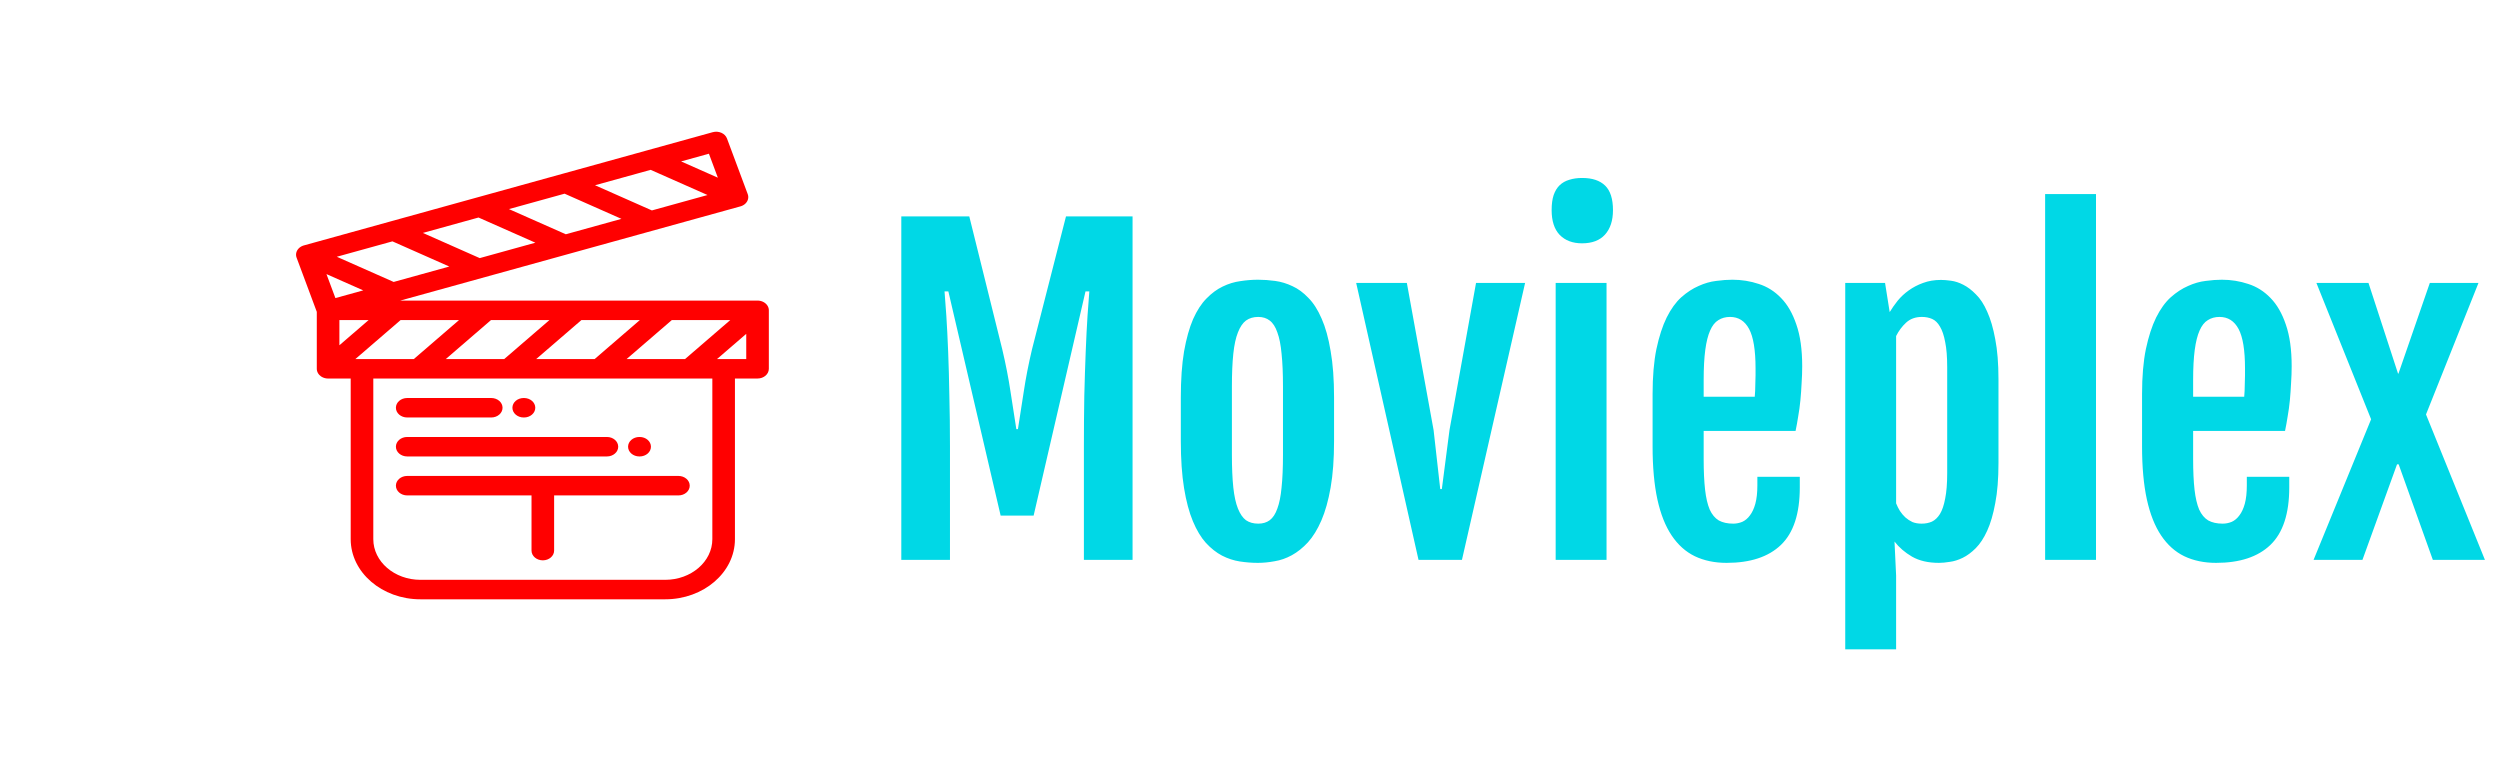 <svg width="777" height="241" viewBox="0 0 777 241" fill="none" xmlns="http://www.w3.org/2000/svg">
<g style="mix-blend-mode:darken" filter="url(#filter0_i_0_1)">
<path d="M162.771 125.757H162.855C164.795 125.757 166.367 124.4 166.367 122.729C166.367 121.056 164.795 119.701 162.855 119.701H162.771C160.83 119.701 159.258 121.057 159.258 122.729C159.258 124.401 160.83 125.757 162.771 125.757Z" fill="#FF0000"/>
<path d="M126.559 125.755H152.679C154.619 125.755 156.192 124.399 156.192 122.727C156.192 121.055 154.619 119.7 152.679 119.7H126.559C124.618 119.7 123.046 121.055 123.046 122.727C123.046 124.4 124.619 125.755 126.559 125.755Z" fill="#FF0000"/>
<path d="M198.719 137.867H198.802C200.742 137.867 202.315 136.511 202.315 134.839C202.315 133.167 200.742 131.811 198.802 131.811H198.719C196.779 131.811 195.206 133.167 195.206 134.839C195.206 136.511 196.779 137.867 198.719 137.867Z" fill="#FF0000"/>
<path d="M126.559 137.866H188.628C190.568 137.866 192.14 136.51 192.14 134.838C192.14 133.165 190.568 131.81 188.628 131.81H126.559C124.618 131.81 123.046 133.166 123.046 134.838C123.046 136.51 124.619 137.866 126.559 137.866Z" fill="#FF0000"/>
<path d="M126.559 149.976H165.196V167.126C165.196 168.798 166.769 170.154 168.708 170.154C170.648 170.154 172.221 168.798 172.221 167.126V149.976H210.857C212.797 149.976 214.37 148.619 214.37 146.948C214.37 145.275 212.797 143.92 210.857 143.92H126.559C124.618 143.92 123.046 145.276 123.046 146.948C123.046 148.619 124.619 149.976 126.559 149.976Z" fill="#FF0000"/>
<path d="M238.939 92.152C238.934 92.107 238.924 92.062 238.917 92.017C238.908 91.964 238.901 91.912 238.889 91.859C238.877 91.808 238.861 91.758 238.847 91.708C238.833 91.663 238.821 91.617 238.806 91.572C238.789 91.522 238.767 91.475 238.747 91.427C238.728 91.382 238.711 91.337 238.69 91.293C238.668 91.248 238.642 91.204 238.618 91.16C238.594 91.115 238.57 91.068 238.542 91.024C238.516 90.982 238.486 90.942 238.458 90.901C238.427 90.857 238.399 90.812 238.365 90.77C238.33 90.725 238.291 90.682 238.254 90.639C238.223 90.603 238.194 90.567 238.161 90.532C238.088 90.455 238.01 90.381 237.93 90.311C237.929 90.31 237.928 90.31 237.928 90.309C237.926 90.308 237.924 90.306 237.922 90.305C237.842 90.236 237.758 90.171 237.67 90.109C237.63 90.081 237.589 90.057 237.548 90.03C237.497 89.997 237.447 89.963 237.394 89.932C237.346 89.905 237.296 89.88 237.246 89.855C237.197 89.829 237.15 89.803 237.099 89.78C237.049 89.757 236.998 89.738 236.947 89.717C236.894 89.695 236.841 89.672 236.786 89.653C236.738 89.635 236.689 89.622 236.64 89.607C236.581 89.588 236.522 89.569 236.461 89.553C236.414 89.54 236.365 89.531 236.317 89.521C236.254 89.507 236.192 89.492 236.129 89.481C236.075 89.472 236.02 89.466 235.965 89.459C235.906 89.452 235.848 89.442 235.788 89.437C235.695 89.43 235.602 89.427 235.507 89.425C235.486 89.425 235.465 89.422 235.444 89.422H124.39L230.122 60.143C230.21 60.119 230.295 60.089 230.379 60.059C230.4 60.052 230.421 60.047 230.441 60.04C230.574 59.99 230.7 59.934 230.823 59.872C230.853 59.857 230.881 59.84 230.91 59.825C231.006 59.773 231.099 59.718 231.188 59.658C231.219 59.638 231.25 59.618 231.28 59.597C231.39 59.519 231.495 59.437 231.593 59.349C231.605 59.337 231.616 59.325 231.628 59.313C231.716 59.231 231.797 59.146 231.872 59.057C231.896 59.029 231.92 59 231.943 58.971C232.026 58.866 232.104 58.758 232.172 58.646C232.172 58.646 232.172 58.645 232.173 58.644C232.174 58.641 232.176 58.638 232.178 58.634C232.229 58.549 232.274 58.462 232.316 58.373C232.335 58.329 232.35 58.286 232.367 58.242C232.388 58.192 232.409 58.143 232.426 58.091C232.443 58.042 232.454 57.992 232.468 57.941C232.48 57.895 232.494 57.85 232.504 57.803C232.515 57.753 232.52 57.704 232.528 57.654C232.535 57.605 232.544 57.557 232.549 57.508C232.554 57.461 232.554 57.414 232.555 57.368C232.558 57.316 232.561 57.264 232.56 57.211C232.559 57.166 232.554 57.121 232.551 57.075C232.547 57.022 232.545 56.969 232.538 56.915C232.531 56.865 232.519 56.816 232.51 56.767C232.501 56.719 232.494 56.671 232.482 56.623C232.46 56.537 232.433 56.451 232.403 56.367C232.399 56.356 232.397 56.346 232.393 56.335L225.946 39.039C225.662 38.275 225.036 37.639 224.207 37.272C223.379 36.905 222.415 36.837 221.528 37.082L201.478 42.635C201.468 42.638 201.458 42.64 201.449 42.643L174.716 50.046C174.711 50.047 174.707 50.048 174.702 50.049L147.992 57.447C147.969 57.452 147.946 57.459 147.923 57.466L121.218 64.861C121.209 64.864 121.2 64.866 121.19 64.868L94.458 72.272C94.346 72.303 94.236 72.338 94.128 72.378C94.116 72.383 94.105 72.388 94.092 72.393C94 72.429 93.909 72.467 93.82 72.509C93.805 72.517 93.791 72.525 93.776 72.533C93.692 72.575 93.608 72.618 93.528 72.666C93.518 72.672 93.508 72.679 93.498 72.685C93.415 72.736 93.333 72.789 93.255 72.846C93.249 72.85 93.245 72.854 93.24 72.858C93.159 72.918 93.08 72.98 93.004 73.047C92.999 73.053 92.994 73.058 92.988 73.064C92.916 73.129 92.845 73.197 92.778 73.269C92.763 73.286 92.75 73.304 92.736 73.32C92.681 73.382 92.626 73.444 92.577 73.511C92.514 73.595 92.455 73.682 92.402 73.772C92.348 73.863 92.3 73.955 92.257 74.048C92.226 74.116 92.202 74.184 92.177 74.252C92.167 74.278 92.155 74.304 92.147 74.33C92.119 74.414 92.098 74.498 92.079 74.583C92.076 74.594 92.072 74.606 92.07 74.617C92.051 74.704 92.039 74.791 92.03 74.877C92.028 74.888 92.026 74.9 92.025 74.91C92.018 74.992 92.015 75.075 92.015 75.156C92.015 75.174 92.014 75.191 92.014 75.207C92.016 75.283 92.023 75.358 92.031 75.433C92.033 75.457 92.034 75.48 92.037 75.503C92.047 75.575 92.062 75.647 92.078 75.718C92.083 75.744 92.087 75.77 92.093 75.796C92.118 75.892 92.147 75.988 92.182 76.082L98.459 92.923V110.617C98.459 110.691 98.466 110.764 98.472 110.837C98.474 110.861 98.473 110.886 98.476 110.909C98.484 110.981 98.498 111.052 98.512 111.122C98.517 111.149 98.52 111.176 98.526 111.202C98.542 111.271 98.563 111.338 98.584 111.406C98.593 111.434 98.6 111.462 98.609 111.489C98.631 111.553 98.659 111.616 98.686 111.678C98.699 111.709 98.71 111.739 98.724 111.769C98.752 111.828 98.785 111.885 98.817 111.942C98.836 111.974 98.852 112.007 98.871 112.039C98.906 112.095 98.945 112.149 98.984 112.202C99.005 112.233 99.025 112.264 99.048 112.294C99.096 112.356 99.149 112.416 99.203 112.476C99.22 112.495 99.234 112.514 99.252 112.533C99.401 112.69 99.567 112.833 99.749 112.961C99.775 112.98 99.803 112.995 99.83 113.013C99.894 113.055 99.958 113.098 100.025 113.137C100.066 113.16 100.107 113.179 100.148 113.201C100.205 113.231 100.261 113.261 100.32 113.289C100.364 113.309 100.41 113.326 100.455 113.344C100.513 113.368 100.571 113.394 100.632 113.415C100.677 113.432 100.722 113.444 100.768 113.459C100.83 113.478 100.892 113.498 100.956 113.515C101.002 113.527 101.05 113.536 101.097 113.546C101.16 113.561 101.223 113.575 101.288 113.587C101.345 113.596 101.401 113.602 101.458 113.609C101.514 113.616 101.569 113.625 101.626 113.63C101.737 113.639 101.849 113.644 101.96 113.645C101.964 113.645 101.967 113.645 101.972 113.645H108.996V163.581C108.996 173.883 118.719 182.264 130.67 182.264H206.745C218.696 182.264 228.419 173.882 228.419 163.581V113.644H235.444C237.384 113.644 238.956 112.288 238.956 110.617V92.45C238.957 92.351 238.951 92.252 238.939 92.152ZM198.865 95.479L184.815 107.59H166.651L180.701 95.479H198.865ZM170.765 95.479L156.715 107.59H138.552L152.601 95.479H170.765ZM220.332 43.774L223.11 51.227L211.686 46.168L220.332 43.774ZM202.227 48.787L219.9 56.614L202.607 61.402L184.933 53.577L202.227 48.787ZM175.473 56.197L193.147 64.022L175.853 68.811L158.18 60.985L175.473 56.197ZM148.722 63.605L166.395 71.43L149.101 76.22L131.428 68.394L148.722 63.605ZM121.968 71.013L139.641 78.839L122.349 83.627L104.675 75.802L121.968 71.013ZM101.464 81.189L112.889 86.248L104.242 88.642L101.464 81.189ZM105.484 103.307V95.479H114.566L105.484 103.307ZM112.509 107.59H110.452L124.502 95.479H142.665L128.616 107.59H112.509ZM221.395 163.581C221.395 170.544 214.823 176.209 206.746 176.209H130.671C122.593 176.209 116.022 170.544 116.022 163.581V113.646H221.395L221.395 163.581ZM212.915 107.59H194.751L208.801 95.479H226.964L212.915 107.59ZM231.932 107.59H224.907H222.85L231.932 99.761V107.59Z" fill="#FF0000"/>
</g>
<g filter="url(#filter1_d_0_1)">
<path d="M280.125 63.25H301.25L311.5 104.562C312.583 109.146 313.438 113.521 314.062 117.688C314.688 121.812 315.292 125.708 315.875 129.375H316.375C316.958 125.708 317.562 121.812 318.188 117.688C318.812 113.521 319.667 109.146 320.75 104.562L331.312 63.25H352V170H336.875V134.688C336.875 129.271 336.917 124.062 337 119.062C337.125 114.062 337.271 109.479 337.438 105.312C337.604 101.104 337.792 97.396 338 94.188C338.208 90.979 338.396 88.438 338.562 86.562H337.375L321.25 156.25H311L294.75 86.562H293.562C293.729 88.438 293.917 90.979 294.125 94.188C294.333 97.396 294.521 101.104 294.688 105.312C294.854 109.479 294.979 114.062 295.062 119.062C295.188 124.062 295.25 129.271 295.25 134.688V170H280.125V63.25ZM390.938 170.938C389.104 170.938 387.229 170.792 385.312 170.5C383.438 170.208 381.604 169.604 379.812 168.688C378.062 167.771 376.396 166.458 374.812 164.75C373.271 163.042 371.917 160.792 370.75 158C369.583 155.208 368.667 151.771 368 147.688C367.333 143.604 367 138.729 367 133.062V119.562C367 113.979 367.333 109.208 368 105.25C368.708 101.25 369.646 97.896 370.812 95.188C372.021 92.479 373.417 90.333 375 88.75C376.583 87.125 378.25 85.896 380 85.062C381.792 84.188 383.625 83.625 385.5 83.375C387.375 83.083 389.208 82.938 391 82.938C392.708 82.938 394.479 83.062 396.312 83.312C398.146 83.562 399.938 84.104 401.688 84.938C403.438 85.729 405.083 86.938 406.625 88.562C408.208 90.146 409.583 92.292 410.75 95C411.958 97.708 412.896 101.083 413.562 105.125C414.271 109.125 414.625 113.938 414.625 119.562V133.062C414.625 138.646 414.271 143.458 413.562 147.5C412.854 151.542 411.896 154.958 410.688 157.75C409.479 160.542 408.083 162.812 406.5 164.562C404.917 166.271 403.25 167.604 401.5 168.562C399.75 169.521 397.958 170.146 396.125 170.438C394.333 170.771 392.604 170.938 390.938 170.938ZM391.062 158.75C392.479 158.75 393.667 158.396 394.625 157.688C395.625 156.938 396.417 155.729 397 154.062C397.625 152.396 398.062 150.208 398.312 147.5C398.604 144.75 398.75 141.354 398.75 137.312V116.125C398.75 112.083 398.604 108.688 398.312 105.938C398.062 103.188 397.625 100.979 397 99.312C396.417 97.604 395.625 96.375 394.625 95.625C393.667 94.875 392.479 94.5 391.062 94.5C389.562 94.5 388.292 94.875 387.25 95.625C386.25 96.375 385.417 97.604 384.75 99.312C384.083 100.979 383.604 103.188 383.312 105.938C383.021 108.688 382.875 112.083 382.875 116.125V137.312C382.875 141.354 383.021 144.75 383.312 147.5C383.604 150.208 384.083 152.396 384.75 154.062C385.417 155.729 386.25 156.938 387.25 157.688C388.292 158.396 389.562 158.75 391.062 158.75ZM421.5 83.938H437.25L445.562 129.688L447.625 148H448.125L450.5 129.688L458.75 83.938H474L454.375 170H440.875L421.5 83.938ZM491.688 71.625C488.771 71.625 486.458 70.75 484.75 69C483.083 67.25 482.25 64.688 482.25 61.312C482.25 59.438 482.458 57.875 482.875 56.625C483.333 55.333 483.958 54.312 484.75 53.562C485.583 52.771 486.583 52.208 487.75 51.875C488.917 51.5 490.25 51.312 491.75 51.312C494.875 51.312 497.25 52.104 498.875 53.688C500.5 55.271 501.312 57.812 501.312 61.312C501.312 64.562 500.479 67.104 498.812 68.938C497.188 70.729 494.812 71.625 491.688 71.625ZM483.5 83.938H499.312V170H483.5V83.938ZM536.625 170.938C532.917 170.938 529.625 170.25 526.75 168.875C523.917 167.5 521.521 165.354 519.562 162.438C517.604 159.521 516.125 155.792 515.125 151.25C514.125 146.667 513.625 141.167 513.625 134.75V118.5C513.625 113.042 514.021 108.375 514.812 104.5C515.646 100.583 516.708 97.312 518 94.688C519.333 92.021 520.854 89.917 522.562 88.375C524.312 86.833 526.104 85.667 527.938 84.875C529.771 84.042 531.583 83.521 533.375 83.312C535.208 83.062 536.896 82.938 538.438 82.938C541.271 82.938 544 83.375 546.625 84.25C549.25 85.083 551.562 86.542 553.562 88.625C555.562 90.667 557.146 93.417 558.312 96.875C559.521 100.333 560.125 104.646 560.125 109.812C560.125 111.562 560.062 113.333 559.938 115.125C559.854 116.917 559.729 118.688 559.562 120.438C559.396 122.146 559.167 123.812 558.875 125.438C558.625 127.062 558.354 128.562 558.062 129.938H529.5V138.688C529.5 142.438 529.646 145.604 529.938 148.188C530.229 150.729 530.708 152.792 531.375 154.375C532.083 155.917 533.021 157.042 534.188 157.75C535.396 158.417 536.896 158.75 538.688 158.75C539.646 158.75 540.583 158.562 541.5 158.188C542.417 157.771 543.208 157.104 543.875 156.188C544.583 155.271 545.146 154.062 545.562 152.562C545.979 151.021 546.188 149.125 546.188 146.875V144.188H559.375V147.5C559.375 155.667 557.417 161.625 553.5 165.375C549.625 169.083 544 170.938 536.625 170.938ZM545.375 119.312C545.417 118.854 545.458 118.25 545.5 117.5C545.542 116.708 545.562 115.896 545.562 115.062C545.604 114.229 545.625 113.417 545.625 112.625C545.625 111.792 545.625 111.083 545.625 110.5C545.625 104.833 544.958 100.75 543.625 98.25C542.292 95.75 540.312 94.5 537.688 94.5C536.312 94.5 535.104 94.833 534.062 95.5C533.021 96.125 532.167 97.208 531.5 98.75C530.833 100.25 530.333 102.25 530 104.75C529.667 107.25 529.5 110.354 529.5 114.062V119.312H545.375ZM589.312 174.875V197.812H573.5V83.938H585.875L587.312 93C588.021 91.833 588.854 90.646 589.812 89.438C590.812 88.229 591.958 87.167 593.25 86.25C594.583 85.292 596.062 84.521 597.688 83.938C599.354 83.312 601.208 83 603.25 83C604.125 83 605.167 83.083 606.375 83.25C607.625 83.417 608.896 83.833 610.188 84.5C611.521 85.167 612.833 86.167 614.125 87.5C615.458 88.792 616.625 90.583 617.625 92.875C618.667 95.167 619.5 98.021 620.125 101.438C620.792 104.854 621.125 109 621.125 113.875V139.938C621.125 144.812 620.792 148.958 620.125 152.375C619.5 155.792 618.667 158.646 617.625 160.938C616.583 163.229 615.396 165.042 614.062 166.375C612.729 167.708 611.375 168.708 610 169.375C608.625 170.042 607.292 170.458 606 170.625C604.708 170.833 603.583 170.938 602.625 170.938C599.292 170.938 596.5 170.292 594.25 169C592.042 167.708 590.229 166.146 588.812 164.312L589.312 174.875ZM589.312 152.438C589.646 153.271 590.042 154.062 590.5 154.812C591 155.562 591.562 156.229 592.188 156.812C592.854 157.396 593.583 157.875 594.375 158.25C595.208 158.583 596.167 158.75 597.25 158.75C598.417 158.75 599.479 158.542 600.438 158.125C601.396 157.667 602.229 156.875 602.938 155.75C603.646 154.583 604.188 152.979 604.562 150.938C604.979 148.896 605.188 146.271 605.188 143.062V110.125C605.188 106.917 604.979 104.312 604.562 102.312C604.188 100.271 603.646 98.667 602.938 97.5C602.271 96.333 601.458 95.542 600.5 95.125C599.542 94.708 598.479 94.5 597.312 94.5C595.312 94.5 593.667 95.104 592.375 96.312C591.125 97.479 590.104 98.854 589.312 100.438V152.438ZM635.625 56.312H651.438V170H635.625V56.312ZM688.75 170.938C685.042 170.938 681.75 170.25 678.875 168.875C676.042 167.5 673.646 165.354 671.688 162.438C669.729 159.521 668.25 155.792 667.25 151.25C666.25 146.667 665.75 141.167 665.75 134.75V118.5C665.75 113.042 666.146 108.375 666.938 104.5C667.771 100.583 668.833 97.312 670.125 94.688C671.458 92.021 672.979 89.917 674.688 88.375C676.438 86.833 678.229 85.667 680.062 84.875C681.896 84.042 683.708 83.521 685.5 83.312C687.333 83.062 689.021 82.938 690.562 82.938C693.396 82.938 696.125 83.375 698.75 84.25C701.375 85.083 703.688 86.542 705.688 88.625C707.688 90.667 709.271 93.417 710.438 96.875C711.646 100.333 712.25 104.646 712.25 109.812C712.25 111.562 712.188 113.333 712.062 115.125C711.979 116.917 711.854 118.688 711.688 120.438C711.521 122.146 711.292 123.812 711 125.438C710.75 127.062 710.479 128.562 710.188 129.938H681.625V138.688C681.625 142.438 681.771 145.604 682.062 148.188C682.354 150.729 682.833 152.792 683.5 154.375C684.208 155.917 685.146 157.042 686.312 157.75C687.521 158.417 689.021 158.75 690.812 158.75C691.771 158.75 692.708 158.562 693.625 158.188C694.542 157.771 695.333 157.104 696 156.188C696.708 155.271 697.271 154.062 697.688 152.562C698.104 151.021 698.312 149.125 698.312 146.875V144.188H711.5V147.5C711.5 155.667 709.542 161.625 705.625 165.375C701.75 169.083 696.125 170.938 688.75 170.938ZM697.5 119.312C697.542 118.854 697.583 118.25 697.625 117.5C697.667 116.708 697.688 115.896 697.688 115.062C697.729 114.229 697.75 113.417 697.75 112.625C697.75 111.792 697.75 111.083 697.75 110.5C697.75 104.833 697.083 100.75 695.75 98.25C694.417 95.75 692.438 94.5 689.812 94.5C688.438 94.5 687.229 94.833 686.188 95.5C685.146 96.125 684.292 97.208 683.625 98.75C682.958 100.25 682.458 102.25 682.125 104.75C681.792 107.25 681.625 110.354 681.625 114.062V119.312H697.5ZM736.938 126.312L719.938 83.938H736.125L745.312 112.125H745.438L755.188 83.938H770.312L754 124.812L772.312 170H756.125L745.5 140.312H745L734.25 170H719.062L736.938 126.312Z" fill="#00D8E6"/>
</g>
<defs>
<filter id="filter0_i_0_1" x="92.014" y="36.937" width="146.942" height="149.327" filterUnits="userSpaceOnUse" color-interpolation-filters="sRGB">
<feFlood flood-opacity="0" result="BackgroundImageFix"/>
<feBlend mode="normal" in="SourceGraphic" in2="BackgroundImageFix" result="shape"/>
<feColorMatrix in="SourceAlpha" type="matrix" values="0 0 0 0 0 0 0 0 0 0 0 0 0 0 0 0 0 0 127 0" result="hardAlpha"/>
<feOffset dy="4"/>
<feGaussianBlur stdDeviation="2"/>
<feComposite in2="hardAlpha" operator="arithmetic" k2="-1" k3="1"/>
<feColorMatrix type="matrix" values="0 0 0 0 0 0 0 0 0 0 0 0 0 0 0 0 0 0 0.25 0"/>
<feBlend mode="normal" in2="shape" result="effect1_innerShadow_0_1"/>
</filter>
<filter id="filter1_d_0_1" x="276.125" y="51.312" width="500.188" height="154.5" filterUnits="userSpaceOnUse" color-interpolation-filters="sRGB">
<feFlood flood-opacity="0" result="BackgroundImageFix"/>
<feColorMatrix in="SourceAlpha" type="matrix" values="0 0 0 0 0 0 0 0 0 0 0 0 0 0 0 0 0 0 127 0" result="hardAlpha"/>
<feOffset dy="4"/>
<feGaussianBlur stdDeviation="2"/>
<feComposite in2="hardAlpha" operator="out"/>
<feColorMatrix type="matrix" values="0 0 0 0 0 0 0 0 0 0 0 0 0 0 0 0 0 0 0.25 0"/>
<feBlend mode="normal" in2="BackgroundImageFix" result="effect1_dropShadow_0_1"/>
<feBlend mode="normal" in="SourceGraphic" in2="effect1_dropShadow_0_1" result="shape"/>
</filter>
</defs>
</svg>
